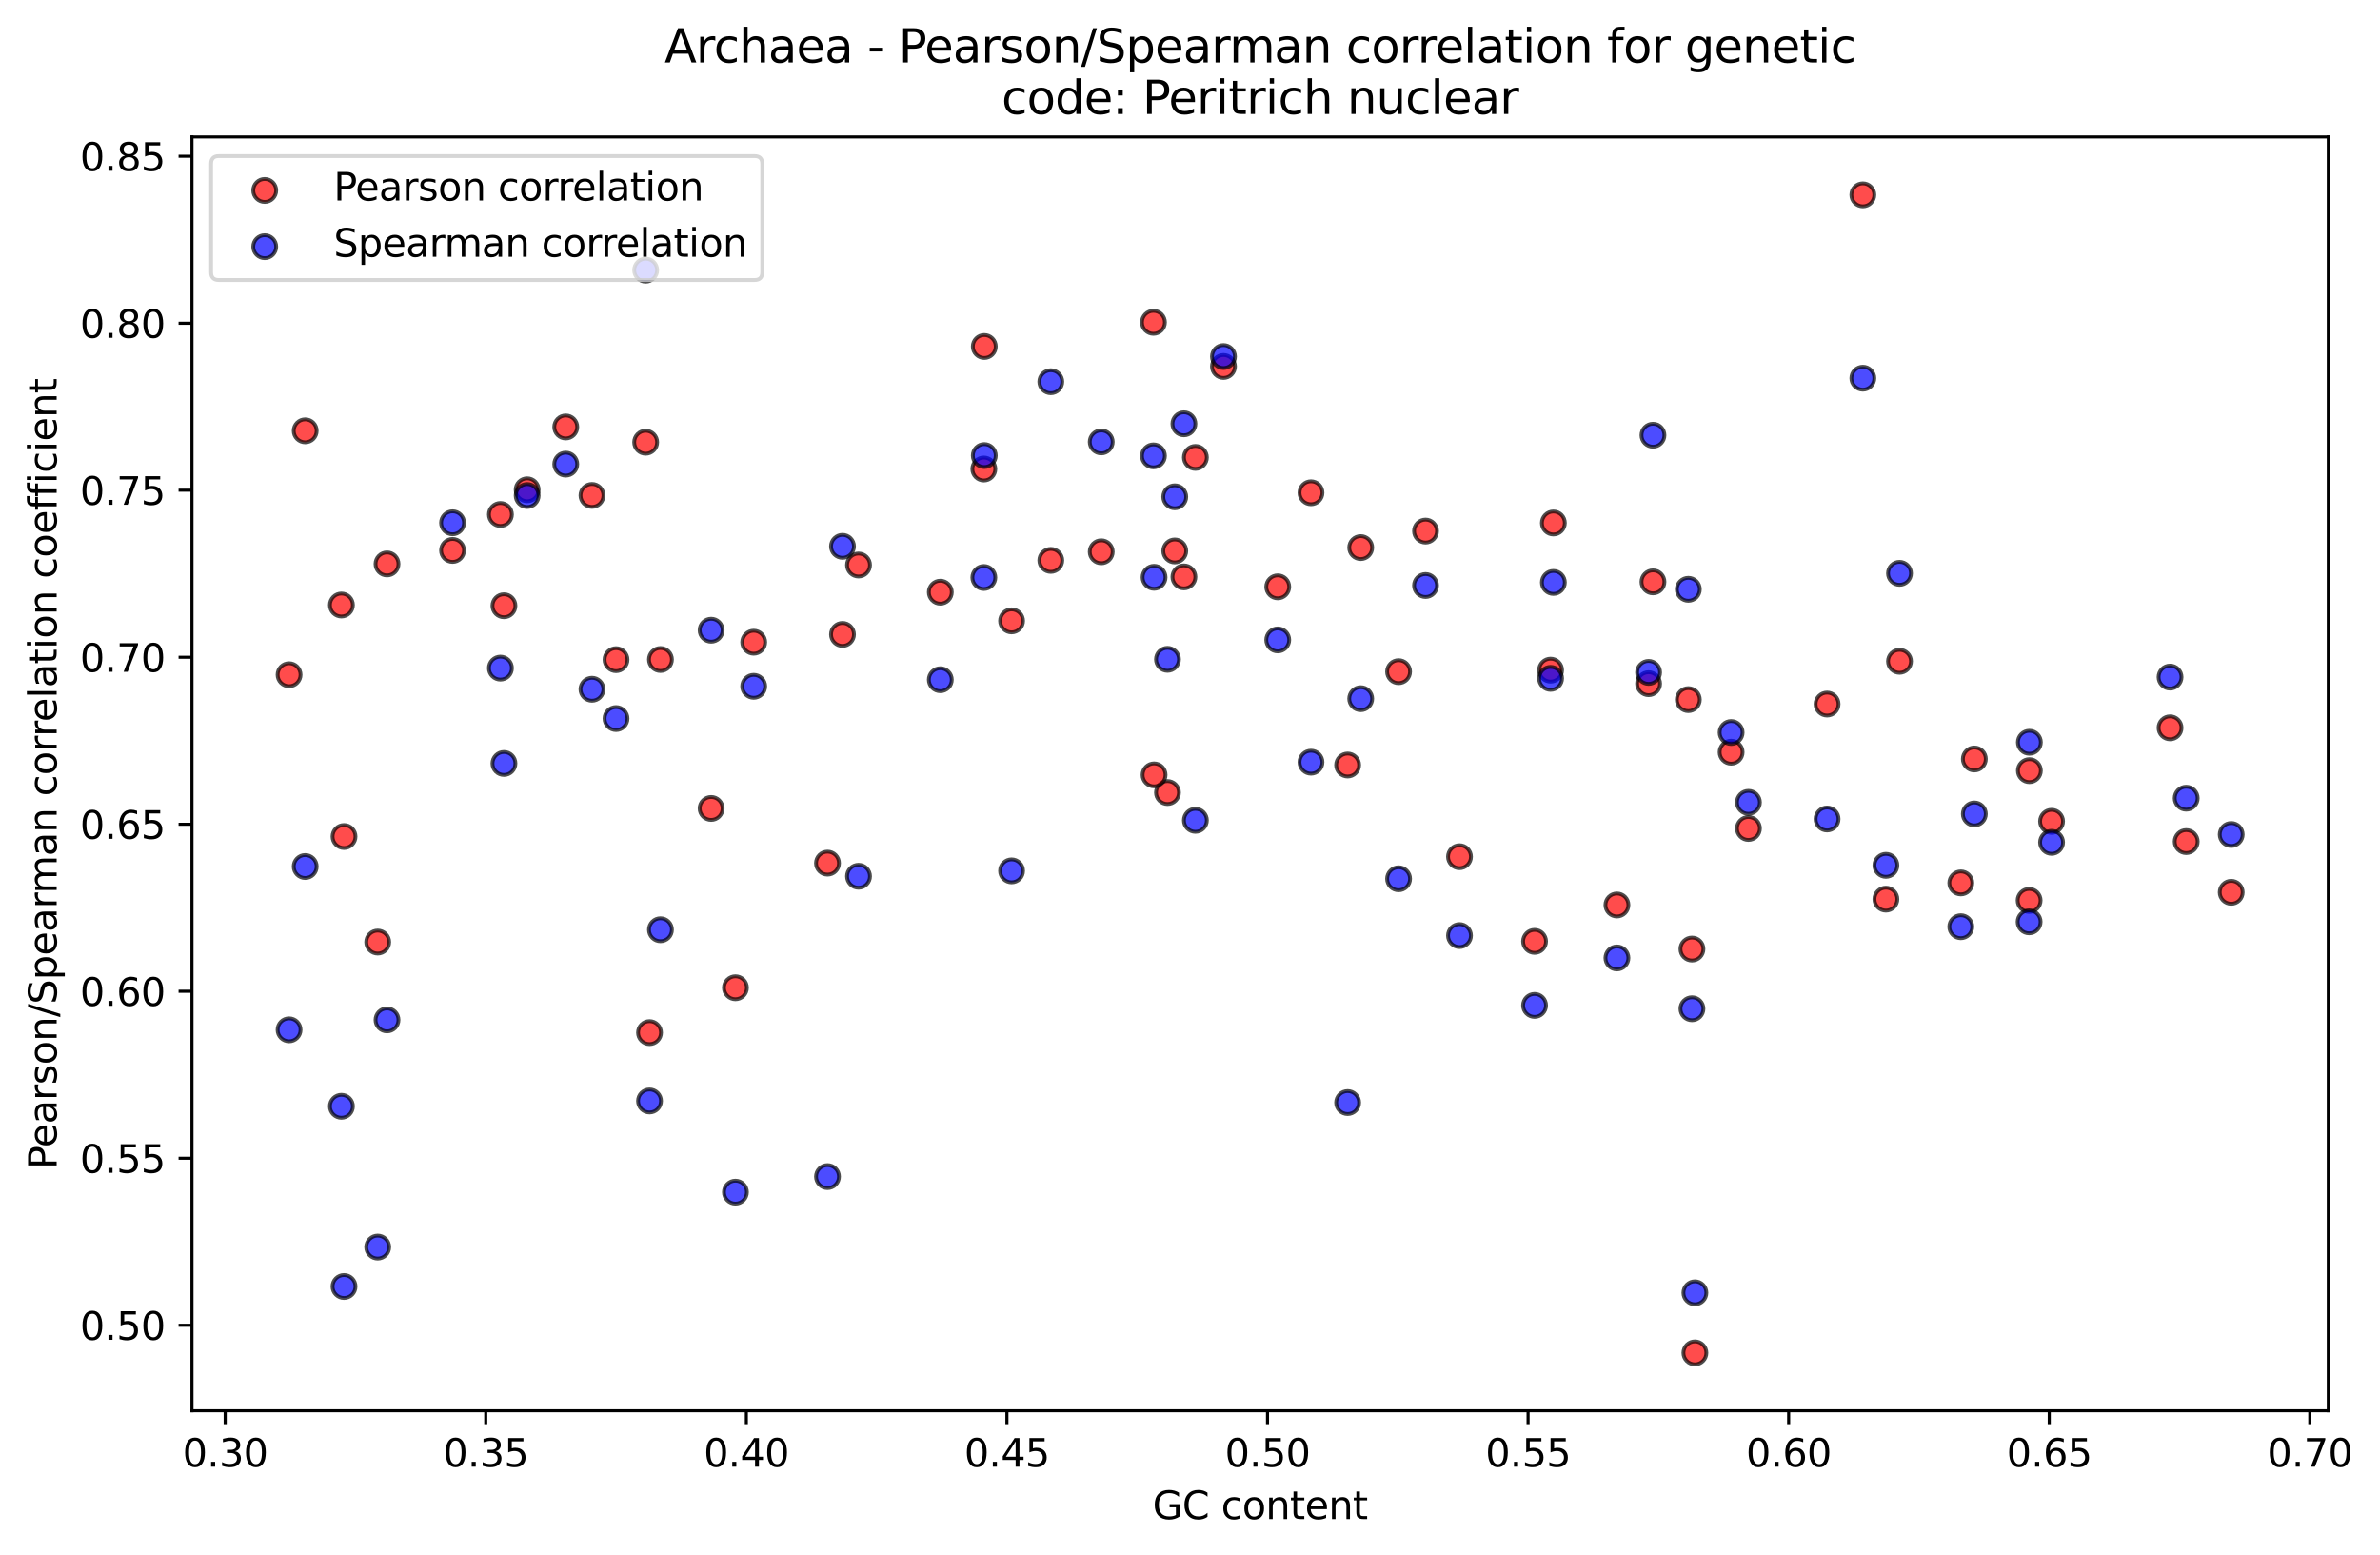 <?xml version="1.0" encoding="utf-8" standalone="no"?>
<!DOCTYPE svg PUBLIC "-//W3C//DTD SVG 1.1//EN"
  "http://www.w3.org/Graphics/SVG/1.1/DTD/svg11.dtd">
<svg xmlns:xlink="http://www.w3.org/1999/xlink" width="621.642pt" height="405.952pt" viewBox="0 0 621.642 405.952" xmlns="http://www.w3.org/2000/svg" version="1.1">
 <defs>
  <style type="text/css">*{stroke-linejoin: round; stroke-linecap: butt}</style>
 </defs>
 <g id="figure_1">
  <g id="patch_1">
   <path d="M 0 405.952 
L 621.642 405.952 
L 621.642 0 
L 0 0 
z
" style="fill: #ffffff"/>
  </g>
  <g id="axes_1">
   <g id="patch_2">
    <path d="M 50.144 368.396 
L 608.144 368.396 
L 608.144 35.755 
L 50.144 35.755 
z
" style="fill: #ffffff"/>
   </g>
   <g id="PathCollection_1">
    <defs>
     <path id="m3a7457c571" d="M 0 3 
C 0.796 3 1.559 2.684 2.121 2.121 
C 2.684 1.559 3 0.796 3 0 
C 3 -0.796 2.684 -1.559 2.121 -2.121 
C 1.559 -2.684 0.796 -3 0 -3 
C -0.796 -3 -1.559 -2.684 -2.121 -2.121 
C -2.684 -1.559 -3 -0.796 -3 0 
C -3 0.796 -2.684 1.559 -2.121 2.121 
C -1.559 2.684 -0.796 3 0 3 
z
" style="stroke: #000000; stroke-opacity: 0.7"/>
    </defs>
    <g clip-path="url(#p541daaf454)">
     <use xlink:href="#m3a7457c571" x="582.78" y="233.006" style="fill: #ff0000; fill-opacity: 0.7; stroke: #000000; stroke-opacity: 0.7"/>
     <use xlink:href="#m3a7457c571" x="571.021" y="219.759" style="fill: #ff0000; fill-opacity: 0.7; stroke: #000000; stroke-opacity: 0.7"/>
     <use xlink:href="#m3a7457c571" x="566.807" y="190.05" style="fill: #ff0000; fill-opacity: 0.7; stroke: #000000; stroke-opacity: 0.7"/>
     <use xlink:href="#m3a7457c571" x="535.858" y="214.47" style="fill: #ff0000; fill-opacity: 0.7; stroke: #000000; stroke-opacity: 0.7"/>
     <use xlink:href="#m3a7457c571" x="530.06" y="201.238" style="fill: #ff0000; fill-opacity: 0.7; stroke: #000000; stroke-opacity: 0.7"/>
     <use xlink:href="#m3a7457c571" x="529.993" y="235.124" style="fill: #ff0000; fill-opacity: 0.7; stroke: #000000; stroke-opacity: 0.7"/>
     <use xlink:href="#m3a7457c571" x="515.688" y="198.185" style="fill: #ff0000; fill-opacity: 0.7; stroke: #000000; stroke-opacity: 0.7"/>
     <use xlink:href="#m3a7457c571" x="512.152" y="230.55" style="fill: #ff0000; fill-opacity: 0.7; stroke: #000000; stroke-opacity: 0.7"/>
     <use xlink:href="#m3a7457c571" x="496.143" y="172.681" style="fill: #ff0000; fill-opacity: 0.7; stroke: #000000; stroke-opacity: 0.7"/>
     <use xlink:href="#m3a7457c571" x="492.586" y="234.792" style="fill: #ff0000; fill-opacity: 0.7; stroke: #000000; stroke-opacity: 0.7"/>
     <use xlink:href="#m3a7457c571" x="486.568" y="50.876" style="fill: #ff0000; fill-opacity: 0.7; stroke: #000000; stroke-opacity: 0.7"/>
     <use xlink:href="#m3a7457c571" x="477.218" y="183.847" style="fill: #ff0000; fill-opacity: 0.7; stroke: #000000; stroke-opacity: 0.7"/>
     <use xlink:href="#m3a7457c571" x="456.678" y="216.331" style="fill: #ff0000; fill-opacity: 0.7; stroke: #000000; stroke-opacity: 0.7"/>
     <use xlink:href="#m3a7457c571" x="452.159" y="196.422" style="fill: #ff0000; fill-opacity: 0.7; stroke: #000000; stroke-opacity: 0.7"/>
     <use xlink:href="#m3a7457c571" x="442.699" y="353.276" style="fill: #ff0000; fill-opacity: 0.7; stroke: #000000; stroke-opacity: 0.7"/>
     <use xlink:href="#m3a7457c571" x="441.925" y="247.821" style="fill: #ff0000; fill-opacity: 0.7; stroke: #000000; stroke-opacity: 0.7"/>
     <use xlink:href="#m3a7457c571" x="440.98" y="182.686" style="fill: #ff0000; fill-opacity: 0.7; stroke: #000000; stroke-opacity: 0.7"/>
     <use xlink:href="#m3a7457c571" x="431.744" y="151.938" style="fill: #ff0000; fill-opacity: 0.7; stroke: #000000; stroke-opacity: 0.7"/>
     <use xlink:href="#m3a7457c571" x="430.605" y="178.522" style="fill: #ff0000; fill-opacity: 0.7; stroke: #000000; stroke-opacity: 0.7"/>
     <use xlink:href="#m3a7457c571" x="422.333" y="236.312" style="fill: #ff0000; fill-opacity: 0.7; stroke: #000000; stroke-opacity: 0.7"/>
     <use xlink:href="#m3a7457c571" x="405.733" y="136.563" style="fill: #ff0000; fill-opacity: 0.7; stroke: #000000; stroke-opacity: 0.7"/>
     <use xlink:href="#m3a7457c571" x="405.004" y="174.993" style="fill: #ff0000; fill-opacity: 0.7; stroke: #000000; stroke-opacity: 0.7"/>
     <use xlink:href="#m3a7457c571" x="400.821" y="245.813" style="fill: #ff0000; fill-opacity: 0.7; stroke: #000000; stroke-opacity: 0.7"/>
     <use xlink:href="#m3a7457c571" x="381.214" y="223.714" style="fill: #ff0000; fill-opacity: 0.7; stroke: #000000; stroke-opacity: 0.7"/>
     <use xlink:href="#m3a7457c571" x="372.344" y="138.679" style="fill: #ff0000; fill-opacity: 0.7; stroke: #000000; stroke-opacity: 0.7"/>
     <use xlink:href="#m3a7457c571" x="365.303" y="175.391" style="fill: #ff0000; fill-opacity: 0.7; stroke: #000000; stroke-opacity: 0.7"/>
     <use xlink:href="#m3a7457c571" x="355.411" y="142.991" style="fill: #ff0000; fill-opacity: 0.7; stroke: #000000; stroke-opacity: 0.7"/>
     <use xlink:href="#m3a7457c571" x="351.996" y="199.76" style="fill: #ff0000; fill-opacity: 0.7; stroke: #000000; stroke-opacity: 0.7"/>
     <use xlink:href="#m3a7457c571" x="342.422" y="128.676" style="fill: #ff0000; fill-opacity: 0.7; stroke: #000000; stroke-opacity: 0.7"/>
     <use xlink:href="#m3a7457c571" x="333.741" y="153.234" style="fill: #ff0000; fill-opacity: 0.7; stroke: #000000; stroke-opacity: 0.7"/>
     <use xlink:href="#m3a7457c571" x="319.568" y="95.685" style="fill: #ff0000; fill-opacity: 0.7; stroke: #000000; stroke-opacity: 0.7"/>
     <use xlink:href="#m3a7457c571" x="312.231" y="119.445" style="fill: #ff0000; fill-opacity: 0.7; stroke: #000000; stroke-opacity: 0.7"/>
     <use xlink:href="#m3a7457c571" x="309.233" y="150.648" style="fill: #ff0000; fill-opacity: 0.7; stroke: #000000; stroke-opacity: 0.7"/>
     <use xlink:href="#m3a7457c571" x="306.841" y="143.87" style="fill: #ff0000; fill-opacity: 0.7; stroke: #000000; stroke-opacity: 0.7"/>
     <use xlink:href="#m3a7457c571" x="304.944" y="206.957" style="fill: #ff0000; fill-opacity: 0.7; stroke: #000000; stroke-opacity: 0.7"/>
     <use xlink:href="#m3a7457c571" x="301.436" y="202.346" style="fill: #ff0000; fill-opacity: 0.7; stroke: #000000; stroke-opacity: 0.7"/>
     <use xlink:href="#m3a7457c571" x="301.273" y="84.155" style="fill: #ff0000; fill-opacity: 0.7; stroke: #000000; stroke-opacity: 0.7"/>
     <use xlink:href="#m3a7457c571" x="287.637" y="144.088" style="fill: #ff0000; fill-opacity: 0.7; stroke: #000000; stroke-opacity: 0.7"/>
     <use xlink:href="#m3a7457c571" x="274.466" y="146.333" style="fill: #ff0000; fill-opacity: 0.7; stroke: #000000; stroke-opacity: 0.7"/>
     <use xlink:href="#m3a7457c571" x="264.221" y="162.124" style="fill: #ff0000; fill-opacity: 0.7; stroke: #000000; stroke-opacity: 0.7"/>
     <use xlink:href="#m3a7457c571" x="257.094" y="90.467" style="fill: #ff0000; fill-opacity: 0.7; stroke: #000000; stroke-opacity: 0.7"/>
     <use xlink:href="#m3a7457c571" x="256.976" y="122.471" style="fill: #ff0000; fill-opacity: 0.7; stroke: #000000; stroke-opacity: 0.7"/>
     <use xlink:href="#m3a7457c571" x="245.604" y="154.641" style="fill: #ff0000; fill-opacity: 0.7; stroke: #000000; stroke-opacity: 0.7"/>
     <use xlink:href="#m3a7457c571" x="224.241" y="147.54" style="fill: #ff0000; fill-opacity: 0.7; stroke: #000000; stroke-opacity: 0.7"/>
     <use xlink:href="#m3a7457c571" x="220.056" y="165.666" style="fill: #ff0000; fill-opacity: 0.7; stroke: #000000; stroke-opacity: 0.7"/>
     <use xlink:href="#m3a7457c571" x="216.141" y="225.385" style="fill: #ff0000; fill-opacity: 0.7; stroke: #000000; stroke-opacity: 0.7"/>
     <use xlink:href="#m3a7457c571" x="196.864" y="167.693" style="fill: #ff0000; fill-opacity: 0.7; stroke: #000000; stroke-opacity: 0.7"/>
     <use xlink:href="#m3a7457c571" x="192.091" y="257.926" style="fill: #ff0000; fill-opacity: 0.7; stroke: #000000; stroke-opacity: 0.7"/>
     <use xlink:href="#m3a7457c571" x="185.748" y="211.105" style="fill: #ff0000; fill-opacity: 0.7; stroke: #000000; stroke-opacity: 0.7"/>
     <use xlink:href="#m3a7457c571" x="172.505" y="172.212" style="fill: #ff0000; fill-opacity: 0.7; stroke: #000000; stroke-opacity: 0.7"/>
     <use xlink:href="#m3a7457c571" x="169.654" y="269.643" style="fill: #ff0000; fill-opacity: 0.7; stroke: #000000; stroke-opacity: 0.7"/>
     <use xlink:href="#m3a7457c571" x="168.645" y="115.473" style="fill: #ff0000; fill-opacity: 0.7; stroke: #000000; stroke-opacity: 0.7"/>
     <use xlink:href="#m3a7457c571" x="160.902" y="172.252" style="fill: #ff0000; fill-opacity: 0.7; stroke: #000000; stroke-opacity: 0.7"/>
     <use xlink:href="#m3a7457c571" x="154.622" y="129.373" style="fill: #ff0000; fill-opacity: 0.7; stroke: #000000; stroke-opacity: 0.7"/>
     <use xlink:href="#m3a7457c571" x="147.773" y="111.484" style="fill: #ff0000; fill-opacity: 0.7; stroke: #000000; stroke-opacity: 0.7"/>
     <use xlink:href="#m3a7457c571" x="137.694" y="127.9" style="fill: #ff0000; fill-opacity: 0.7; stroke: #000000; stroke-opacity: 0.7"/>
     <use xlink:href="#m3a7457c571" x="131.626" y="158.173" style="fill: #ff0000; fill-opacity: 0.7; stroke: #000000; stroke-opacity: 0.7"/>
     <use xlink:href="#m3a7457c571" x="130.706" y="134.347" style="fill: #ff0000; fill-opacity: 0.7; stroke: #000000; stroke-opacity: 0.7"/>
     <use xlink:href="#m3a7457c571" x="118.21" y="143.734" style="fill: #ff0000; fill-opacity: 0.7; stroke: #000000; stroke-opacity: 0.7"/>
     <use xlink:href="#m3a7457c571" x="101.087" y="147.257" style="fill: #ff0000; fill-opacity: 0.7; stroke: #000000; stroke-opacity: 0.7"/>
     <use xlink:href="#m3a7457c571" x="98.656" y="245.997" style="fill: #ff0000; fill-opacity: 0.7; stroke: #000000; stroke-opacity: 0.7"/>
     <use xlink:href="#m3a7457c571" x="89.857" y="218.444" style="fill: #ff0000; fill-opacity: 0.7; stroke: #000000; stroke-opacity: 0.7"/>
     <use xlink:href="#m3a7457c571" x="89.176" y="157.984" style="fill: #ff0000; fill-opacity: 0.7; stroke: #000000; stroke-opacity: 0.7"/>
     <use xlink:href="#m3a7457c571" x="79.717" y="112.495" style="fill: #ff0000; fill-opacity: 0.7; stroke: #000000; stroke-opacity: 0.7"/>
     <use xlink:href="#m3a7457c571" x="75.507" y="176.191" style="fill: #ff0000; fill-opacity: 0.7; stroke: #000000; stroke-opacity: 0.7"/>
    </g>
   </g>
   <g id="PathCollection_2">
    <defs>
     <path id="m1a47f7c267" d="M 0 3 
C 0.796 3 1.559 2.684 2.121 2.121 
C 2.684 1.559 3 0.796 3 0 
C 3 -0.796 2.684 -1.559 2.121 -2.121 
C 1.559 -2.684 0.796 -3 0 -3 
C -0.796 -3 -1.559 -2.684 -2.121 -2.121 
C -2.684 -1.559 -3 -0.796 -3 0 
C -3 0.796 -2.684 1.559 -2.121 2.121 
C -1.559 2.684 -0.796 3 0 3 
z
" style="stroke: #000000; stroke-opacity: 0.7"/>
    </defs>
    <g clip-path="url(#p541daaf454)">
     <use xlink:href="#m1a47f7c267" x="582.78" y="217.915" style="fill: #0000ff; fill-opacity: 0.7; stroke: #000000; stroke-opacity: 0.7"/>
     <use xlink:href="#m1a47f7c267" x="571.021" y="208.43" style="fill: #0000ff; fill-opacity: 0.7; stroke: #000000; stroke-opacity: 0.7"/>
     <use xlink:href="#m1a47f7c267" x="566.807" y="176.807" style="fill: #0000ff; fill-opacity: 0.7; stroke: #000000; stroke-opacity: 0.7"/>
     <use xlink:href="#m1a47f7c267" x="535.858" y="219.957" style="fill: #0000ff; fill-opacity: 0.7; stroke: #000000; stroke-opacity: 0.7"/>
     <use xlink:href="#m1a47f7c267" x="530.06" y="193.821" style="fill: #0000ff; fill-opacity: 0.7; stroke: #000000; stroke-opacity: 0.7"/>
     <use xlink:href="#m1a47f7c267" x="529.993" y="240.713" style="fill: #0000ff; fill-opacity: 0.7; stroke: #000000; stroke-opacity: 0.7"/>
     <use xlink:href="#m1a47f7c267" x="515.688" y="212.548" style="fill: #0000ff; fill-opacity: 0.7; stroke: #000000; stroke-opacity: 0.7"/>
     <use xlink:href="#m1a47f7c267" x="512.152" y="241.989" style="fill: #0000ff; fill-opacity: 0.7; stroke: #000000; stroke-opacity: 0.7"/>
     <use xlink:href="#m1a47f7c267" x="496.143" y="149.715" style="fill: #0000ff; fill-opacity: 0.7; stroke: #000000; stroke-opacity: 0.7"/>
     <use xlink:href="#m1a47f7c267" x="492.586" y="225.96" style="fill: #0000ff; fill-opacity: 0.7; stroke: #000000; stroke-opacity: 0.7"/>
     <use xlink:href="#m1a47f7c267" x="486.568" y="98.751" style="fill: #0000ff; fill-opacity: 0.7; stroke: #000000; stroke-opacity: 0.7"/>
     <use xlink:href="#m1a47f7c267" x="477.218" y="213.859" style="fill: #0000ff; fill-opacity: 0.7; stroke: #000000; stroke-opacity: 0.7"/>
     <use xlink:href="#m1a47f7c267" x="456.678" y="209.512" style="fill: #0000ff; fill-opacity: 0.7; stroke: #000000; stroke-opacity: 0.7"/>
     <use xlink:href="#m1a47f7c267" x="452.159" y="191.279" style="fill: #0000ff; fill-opacity: 0.7; stroke: #000000; stroke-opacity: 0.7"/>
     <use xlink:href="#m1a47f7c267" x="442.699" y="337.591" style="fill: #0000ff; fill-opacity: 0.7; stroke: #000000; stroke-opacity: 0.7"/>
     <use xlink:href="#m1a47f7c267" x="441.925" y="263.41" style="fill: #0000ff; fill-opacity: 0.7; stroke: #000000; stroke-opacity: 0.7"/>
     <use xlink:href="#m1a47f7c267" x="440.98" y="153.884" style="fill: #0000ff; fill-opacity: 0.7; stroke: #000000; stroke-opacity: 0.7"/>
     <use xlink:href="#m1a47f7c267" x="431.744" y="113.645" style="fill: #0000ff; fill-opacity: 0.7; stroke: #000000; stroke-opacity: 0.7"/>
     <use xlink:href="#m1a47f7c267" x="430.605" y="175.583" style="fill: #0000ff; fill-opacity: 0.7; stroke: #000000; stroke-opacity: 0.7"/>
     <use xlink:href="#m1a47f7c267" x="422.333" y="250.143" style="fill: #0000ff; fill-opacity: 0.7; stroke: #000000; stroke-opacity: 0.7"/>
     <use xlink:href="#m1a47f7c267" x="405.733" y="152.086" style="fill: #0000ff; fill-opacity: 0.7; stroke: #000000; stroke-opacity: 0.7"/>
     <use xlink:href="#m1a47f7c267" x="405.004" y="177.138" style="fill: #0000ff; fill-opacity: 0.7; stroke: #000000; stroke-opacity: 0.7"/>
     <use xlink:href="#m1a47f7c267" x="400.821" y="262.535" style="fill: #0000ff; fill-opacity: 0.7; stroke: #000000; stroke-opacity: 0.7"/>
     <use xlink:href="#m1a47f7c267" x="381.214" y="244.308" style="fill: #0000ff; fill-opacity: 0.7; stroke: #000000; stroke-opacity: 0.7"/>
     <use xlink:href="#m1a47f7c267" x="372.344" y="152.888" style="fill: #0000ff; fill-opacity: 0.7; stroke: #000000; stroke-opacity: 0.7"/>
     <use xlink:href="#m1a47f7c267" x="365.303" y="229.47" style="fill: #0000ff; fill-opacity: 0.7; stroke: #000000; stroke-opacity: 0.7"/>
     <use xlink:href="#m1a47f7c267" x="355.411" y="182.443" style="fill: #0000ff; fill-opacity: 0.7; stroke: #000000; stroke-opacity: 0.7"/>
     <use xlink:href="#m1a47f7c267" x="351.996" y="287.908" style="fill: #0000ff; fill-opacity: 0.7; stroke: #000000; stroke-opacity: 0.7"/>
     <use xlink:href="#m1a47f7c267" x="342.422" y="199.022" style="fill: #0000ff; fill-opacity: 0.7; stroke: #000000; stroke-opacity: 0.7"/>
     <use xlink:href="#m1a47f7c267" x="333.741" y="167.093" style="fill: #0000ff; fill-opacity: 0.7; stroke: #000000; stroke-opacity: 0.7"/>
     <use xlink:href="#m1a47f7c267" x="319.568" y="93.1" style="fill: #0000ff; fill-opacity: 0.7; stroke: #000000; stroke-opacity: 0.7"/>
     <use xlink:href="#m1a47f7c267" x="312.231" y="214.21" style="fill: #0000ff; fill-opacity: 0.7; stroke: #000000; stroke-opacity: 0.7"/>
     <use xlink:href="#m1a47f7c267" x="309.233" y="110.659" style="fill: #0000ff; fill-opacity: 0.7; stroke: #000000; stroke-opacity: 0.7"/>
     <use xlink:href="#m1a47f7c267" x="306.841" y="129.731" style="fill: #0000ff; fill-opacity: 0.7; stroke: #000000; stroke-opacity: 0.7"/>
     <use xlink:href="#m1a47f7c267" x="304.944" y="172.165" style="fill: #0000ff; fill-opacity: 0.7; stroke: #000000; stroke-opacity: 0.7"/>
     <use xlink:href="#m1a47f7c267" x="301.436" y="150.752" style="fill: #0000ff; fill-opacity: 0.7; stroke: #000000; stroke-opacity: 0.7"/>
     <use xlink:href="#m1a47f7c267" x="301.273" y="119.04" style="fill: #0000ff; fill-opacity: 0.7; stroke: #000000; stroke-opacity: 0.7"/>
     <use xlink:href="#m1a47f7c267" x="287.637" y="115.384" style="fill: #0000ff; fill-opacity: 0.7; stroke: #000000; stroke-opacity: 0.7"/>
     <use xlink:href="#m1a47f7c267" x="274.466" y="99.671" style="fill: #0000ff; fill-opacity: 0.7; stroke: #000000; stroke-opacity: 0.7"/>
     <use xlink:href="#m1a47f7c267" x="264.221" y="227.407" style="fill: #0000ff; fill-opacity: 0.7; stroke: #000000; stroke-opacity: 0.7"/>
     <use xlink:href="#m1a47f7c267" x="257.094" y="118.959" style="fill: #0000ff; fill-opacity: 0.7; stroke: #000000; stroke-opacity: 0.7"/>
     <use xlink:href="#m1a47f7c267" x="256.976" y="150.803" style="fill: #0000ff; fill-opacity: 0.7; stroke: #000000; stroke-opacity: 0.7"/>
     <use xlink:href="#m1a47f7c267" x="245.604" y="177.49" style="fill: #0000ff; fill-opacity: 0.7; stroke: #000000; stroke-opacity: 0.7"/>
     <use xlink:href="#m1a47f7c267" x="224.241" y="228.818" style="fill: #0000ff; fill-opacity: 0.7; stroke: #000000; stroke-opacity: 0.7"/>
     <use xlink:href="#m1a47f7c267" x="220.056" y="142.66" style="fill: #0000ff; fill-opacity: 0.7; stroke: #000000; stroke-opacity: 0.7"/>
     <use xlink:href="#m1a47f7c267" x="216.141" y="307.247" style="fill: #0000ff; fill-opacity: 0.7; stroke: #000000; stroke-opacity: 0.7"/>
     <use xlink:href="#m1a47f7c267" x="196.864" y="179.212" style="fill: #0000ff; fill-opacity: 0.7; stroke: #000000; stroke-opacity: 0.7"/>
     <use xlink:href="#m1a47f7c267" x="192.091" y="311.308" style="fill: #0000ff; fill-opacity: 0.7; stroke: #000000; stroke-opacity: 0.7"/>
     <use xlink:href="#m1a47f7c267" x="185.748" y="164.566" style="fill: #0000ff; fill-opacity: 0.7; stroke: #000000; stroke-opacity: 0.7"/>
     <use xlink:href="#m1a47f7c267" x="172.505" y="242.779" style="fill: #0000ff; fill-opacity: 0.7; stroke: #000000; stroke-opacity: 0.7"/>
     <use xlink:href="#m1a47f7c267" x="169.654" y="287.493" style="fill: #0000ff; fill-opacity: 0.7; stroke: #000000; stroke-opacity: 0.7"/>
     <use xlink:href="#m1a47f7c267" x="168.645" y="70.538" style="fill: #0000ff; fill-opacity: 0.7; stroke: #000000; stroke-opacity: 0.7"/>
     <use xlink:href="#m1a47f7c267" x="160.902" y="187.63" style="fill: #0000ff; fill-opacity: 0.7; stroke: #000000; stroke-opacity: 0.7"/>
     <use xlink:href="#m1a47f7c267" x="154.622" y="179.98" style="fill: #0000ff; fill-opacity: 0.7; stroke: #000000; stroke-opacity: 0.7"/>
     <use xlink:href="#m1a47f7c267" x="147.773" y="121.193" style="fill: #0000ff; fill-opacity: 0.7; stroke: #000000; stroke-opacity: 0.7"/>
     <use xlink:href="#m1a47f7c267" x="137.694" y="129.399" style="fill: #0000ff; fill-opacity: 0.7; stroke: #000000; stroke-opacity: 0.7"/>
     <use xlink:href="#m1a47f7c267" x="131.626" y="199.354" style="fill: #0000ff; fill-opacity: 0.7; stroke: #000000; stroke-opacity: 0.7"/>
     <use xlink:href="#m1a47f7c267" x="130.706" y="174.461" style="fill: #0000ff; fill-opacity: 0.7; stroke: #000000; stroke-opacity: 0.7"/>
     <use xlink:href="#m1a47f7c267" x="118.21" y="136.516" style="fill: #0000ff; fill-opacity: 0.7; stroke: #000000; stroke-opacity: 0.7"/>
     <use xlink:href="#m1a47f7c267" x="101.087" y="266.318" style="fill: #0000ff; fill-opacity: 0.7; stroke: #000000; stroke-opacity: 0.7"/>
     <use xlink:href="#m1a47f7c267" x="98.656" y="325.647" style="fill: #0000ff; fill-opacity: 0.7; stroke: #000000; stroke-opacity: 0.7"/>
     <use xlink:href="#m1a47f7c267" x="89.857" y="335.942" style="fill: #0000ff; fill-opacity: 0.7; stroke: #000000; stroke-opacity: 0.7"/>
     <use xlink:href="#m1a47f7c267" x="89.176" y="288.883" style="fill: #0000ff; fill-opacity: 0.7; stroke: #000000; stroke-opacity: 0.7"/>
     <use xlink:href="#m1a47f7c267" x="79.717" y="226.27" style="fill: #0000ff; fill-opacity: 0.7; stroke: #000000; stroke-opacity: 0.7"/>
     <use xlink:href="#m1a47f7c267" x="75.507" y="268.914" style="fill: #0000ff; fill-opacity: 0.7; stroke: #000000; stroke-opacity: 0.7"/>
    </g>
   </g>
   <g id="matplotlib.axis_1">
    <g id="xtick_1">
     <g id="line2d_1">
      <defs>
       <path id="m6d8989b51d" d="M 0 0 
L 0 3.5 
" style="stroke: #000000; stroke-width: 0.8"/>
      </defs>
      <g>
       <use xlink:href="#m6d8989b51d" x="58.819" y="368.396" style="stroke: #000000; stroke-width: 0.8"/>
      </g>
     </g>
     <g id="text_1">
      <!-- 0.30 -->
      <g transform="translate(47.686 382.994) scale(0.1 -0.1)">
       <defs>
        <path id="DejaVuSans-30" d="M 2034 4250 
Q 1547 4250 1301 3770 
Q 1056 3291 1056 2328 
Q 1056 1369 1301 889 
Q 1547 409 2034 409 
Q 2525 409 2770 889 
Q 3016 1369 3016 2328 
Q 3016 3291 2770 3770 
Q 2525 4250 2034 4250 
z
M 2034 4750 
Q 2819 4750 3233 4129 
Q 3647 3509 3647 2328 
Q 3647 1150 3233 529 
Q 2819 -91 2034 -91 
Q 1250 -91 836 529 
Q 422 1150 422 2328 
Q 422 3509 836 4129 
Q 1250 4750 2034 4750 
z
" transform="scale(0.016)"/>
        <path id="DejaVuSans-2e" d="M 684 794 
L 1344 794 
L 1344 0 
L 684 0 
L 684 794 
z
" transform="scale(0.016)"/>
        <path id="DejaVuSans-33" d="M 2597 2516 
Q 3050 2419 3304 2112 
Q 3559 1806 3559 1356 
Q 3559 666 3084 287 
Q 2609 -91 1734 -91 
Q 1441 -91 1130 -33 
Q 819 25 488 141 
L 488 750 
Q 750 597 1062 519 
Q 1375 441 1716 441 
Q 2309 441 2620 675 
Q 2931 909 2931 1356 
Q 2931 1769 2642 2001 
Q 2353 2234 1838 2234 
L 1294 2234 
L 1294 2753 
L 1863 2753 
Q 2328 2753 2575 2939 
Q 2822 3125 2822 3475 
Q 2822 3834 2567 4026 
Q 2313 4219 1838 4219 
Q 1578 4219 1281 4162 
Q 984 4106 628 3988 
L 628 4550 
Q 988 4650 1302 4700 
Q 1616 4750 1894 4750 
Q 2613 4750 3031 4423 
Q 3450 4097 3450 3541 
Q 3450 3153 3228 2886 
Q 3006 2619 2597 2516 
z
" transform="scale(0.016)"/>
       </defs>
       <use xlink:href="#DejaVuSans-30"/>
       <use xlink:href="#DejaVuSans-2e" x="63.623"/>
       <use xlink:href="#DejaVuSans-33" x="95.41"/>
       <use xlink:href="#DejaVuSans-30" x="159.033"/>
      </g>
     </g>
    </g>
    <g id="xtick_2">
     <g id="line2d_2">
      <g>
       <use xlink:href="#m6d8989b51d" x="126.88" y="368.396" style="stroke: #000000; stroke-width: 0.8"/>
      </g>
     </g>
     <g id="text_2">
      <!-- 0.35 -->
      <g transform="translate(115.747 382.994) scale(0.1 -0.1)">
       <defs>
        <path id="DejaVuSans-35" d="M 691 4666 
L 3169 4666 
L 3169 4134 
L 1269 4134 
L 1269 2991 
Q 1406 3038 1543 3061 
Q 1681 3084 1819 3084 
Q 2600 3084 3056 2656 
Q 3513 2228 3513 1497 
Q 3513 744 3044 326 
Q 2575 -91 1722 -91 
Q 1428 -91 1123 -41 
Q 819 9 494 109 
L 494 744 
Q 775 591 1075 516 
Q 1375 441 1709 441 
Q 2250 441 2565 725 
Q 2881 1009 2881 1497 
Q 2881 1984 2565 2268 
Q 2250 2553 1709 2553 
Q 1456 2553 1204 2497 
Q 953 2441 691 2322 
L 691 4666 
z
" transform="scale(0.016)"/>
       </defs>
       <use xlink:href="#DejaVuSans-30"/>
       <use xlink:href="#DejaVuSans-2e" x="63.623"/>
       <use xlink:href="#DejaVuSans-33" x="95.41"/>
       <use xlink:href="#DejaVuSans-35" x="159.033"/>
      </g>
     </g>
    </g>
    <g id="xtick_3">
     <g id="line2d_3">
      <g>
       <use xlink:href="#m6d8989b51d" x="194.941" y="368.396" style="stroke: #000000; stroke-width: 0.8"/>
      </g>
     </g>
     <g id="text_3">
      <!-- 0.40 -->
      <g transform="translate(183.809 382.994) scale(0.1 -0.1)">
       <defs>
        <path id="DejaVuSans-34" d="M 2419 4116 
L 825 1625 
L 2419 1625 
L 2419 4116 
z
M 2253 4666 
L 3047 4666 
L 3047 1625 
L 3713 1625 
L 3713 1100 
L 3047 1100 
L 3047 0 
L 2419 0 
L 2419 1100 
L 313 1100 
L 313 1709 
L 2253 4666 
z
" transform="scale(0.016)"/>
       </defs>
       <use xlink:href="#DejaVuSans-30"/>
       <use xlink:href="#DejaVuSans-2e" x="63.623"/>
       <use xlink:href="#DejaVuSans-34" x="95.41"/>
       <use xlink:href="#DejaVuSans-30" x="159.033"/>
      </g>
     </g>
    </g>
    <g id="xtick_4">
     <g id="line2d_4">
      <g>
       <use xlink:href="#m6d8989b51d" x="263.003" y="368.396" style="stroke: #000000; stroke-width: 0.8"/>
      </g>
     </g>
     <g id="text_4">
      <!-- 0.45 -->
      <g transform="translate(251.87 382.994) scale(0.1 -0.1)">
       <use xlink:href="#DejaVuSans-30"/>
       <use xlink:href="#DejaVuSans-2e" x="63.623"/>
       <use xlink:href="#DejaVuSans-34" x="95.41"/>
       <use xlink:href="#DejaVuSans-35" x="159.033"/>
      </g>
     </g>
    </g>
    <g id="xtick_5">
     <g id="line2d_5">
      <g>
       <use xlink:href="#m6d8989b51d" x="331.064" y="368.396" style="stroke: #000000; stroke-width: 0.8"/>
      </g>
     </g>
     <g id="text_5">
      <!-- 0.50 -->
      <g transform="translate(319.931 382.994) scale(0.1 -0.1)">
       <use xlink:href="#DejaVuSans-30"/>
       <use xlink:href="#DejaVuSans-2e" x="63.623"/>
       <use xlink:href="#DejaVuSans-35" x="95.41"/>
       <use xlink:href="#DejaVuSans-30" x="159.033"/>
      </g>
     </g>
    </g>
    <g id="xtick_6">
     <g id="line2d_6">
      <g>
       <use xlink:href="#m6d8989b51d" x="399.125" y="368.396" style="stroke: #000000; stroke-width: 0.8"/>
      </g>
     </g>
     <g id="text_6">
      <!-- 0.55 -->
      <g transform="translate(387.993 382.994) scale(0.1 -0.1)">
       <use xlink:href="#DejaVuSans-30"/>
       <use xlink:href="#DejaVuSans-2e" x="63.623"/>
       <use xlink:href="#DejaVuSans-35" x="95.41"/>
       <use xlink:href="#DejaVuSans-35" x="159.033"/>
      </g>
     </g>
    </g>
    <g id="xtick_7">
     <g id="line2d_7">
      <g>
       <use xlink:href="#m6d8989b51d" x="467.187" y="368.396" style="stroke: #000000; stroke-width: 0.8"/>
      </g>
     </g>
     <g id="text_7">
      <!-- 0.60 -->
      <g transform="translate(456.054 382.994) scale(0.1 -0.1)">
       <defs>
        <path id="DejaVuSans-36" d="M 2113 2584 
Q 1688 2584 1439 2293 
Q 1191 2003 1191 1497 
Q 1191 994 1439 701 
Q 1688 409 2113 409 
Q 2538 409 2786 701 
Q 3034 994 3034 1497 
Q 3034 2003 2786 2293 
Q 2538 2584 2113 2584 
z
M 3366 4563 
L 3366 3988 
Q 3128 4100 2886 4159 
Q 2644 4219 2406 4219 
Q 1781 4219 1451 3797 
Q 1122 3375 1075 2522 
Q 1259 2794 1537 2939 
Q 1816 3084 2150 3084 
Q 2853 3084 3261 2657 
Q 3669 2231 3669 1497 
Q 3669 778 3244 343 
Q 2819 -91 2113 -91 
Q 1303 -91 875 529 
Q 447 1150 447 2328 
Q 447 3434 972 4092 
Q 1497 4750 2381 4750 
Q 2619 4750 2861 4703 
Q 3103 4656 3366 4563 
z
" transform="scale(0.016)"/>
       </defs>
       <use xlink:href="#DejaVuSans-30"/>
       <use xlink:href="#DejaVuSans-2e" x="63.623"/>
       <use xlink:href="#DejaVuSans-36" x="95.41"/>
       <use xlink:href="#DejaVuSans-30" x="159.033"/>
      </g>
     </g>
    </g>
    <g id="xtick_8">
     <g id="line2d_8">
      <g>
       <use xlink:href="#m6d8989b51d" x="535.248" y="368.396" style="stroke: #000000; stroke-width: 0.8"/>
      </g>
     </g>
     <g id="text_8">
      <!-- 0.65 -->
      <g transform="translate(524.115 382.994) scale(0.1 -0.1)">
       <use xlink:href="#DejaVuSans-30"/>
       <use xlink:href="#DejaVuSans-2e" x="63.623"/>
       <use xlink:href="#DejaVuSans-36" x="95.41"/>
       <use xlink:href="#DejaVuSans-35" x="159.033"/>
      </g>
     </g>
    </g>
    <g id="xtick_9">
     <g id="line2d_9">
      <g>
       <use xlink:href="#m6d8989b51d" x="603.309" y="368.396" style="stroke: #000000; stroke-width: 0.8"/>
      </g>
     </g>
     <g id="text_9">
      <!-- 0.70 -->
      <g transform="translate(592.176 382.994) scale(0.1 -0.1)">
       <defs>
        <path id="DejaVuSans-37" d="M 525 4666 
L 3525 4666 
L 3525 4397 
L 1831 0 
L 1172 0 
L 2766 4134 
L 525 4134 
L 525 4666 
z
" transform="scale(0.016)"/>
       </defs>
       <use xlink:href="#DejaVuSans-30"/>
       <use xlink:href="#DejaVuSans-2e" x="63.623"/>
       <use xlink:href="#DejaVuSans-37" x="95.41"/>
       <use xlink:href="#DejaVuSans-30" x="159.033"/>
      </g>
     </g>
    </g>
    <g id="text_10">
     <!-- GC content -->
     <g transform="translate(301.046 396.672) scale(0.1 -0.1)">
      <defs>
       <path id="DejaVuSans-47" d="M 3809 666 
L 3809 1919 
L 2778 1919 
L 2778 2438 
L 4434 2438 
L 4434 434 
Q 4069 175 3628 42 
Q 3188 -91 2688 -91 
Q 1594 -91 976 548 
Q 359 1188 359 2328 
Q 359 3472 976 4111 
Q 1594 4750 2688 4750 
Q 3144 4750 3555 4637 
Q 3966 4525 4313 4306 
L 4313 3634 
Q 3963 3931 3569 4081 
Q 3175 4231 2741 4231 
Q 1884 4231 1454 3753 
Q 1025 3275 1025 2328 
Q 1025 1384 1454 906 
Q 1884 428 2741 428 
Q 3075 428 3337 486 
Q 3600 544 3809 666 
z
" transform="scale(0.016)"/>
       <path id="DejaVuSans-43" d="M 4122 4306 
L 4122 3641 
Q 3803 3938 3442 4084 
Q 3081 4231 2675 4231 
Q 1875 4231 1450 3742 
Q 1025 3253 1025 2328 
Q 1025 1406 1450 917 
Q 1875 428 2675 428 
Q 3081 428 3442 575 
Q 3803 722 4122 1019 
L 4122 359 
Q 3791 134 3420 21 
Q 3050 -91 2638 -91 
Q 1578 -91 968 557 
Q 359 1206 359 2328 
Q 359 3453 968 4101 
Q 1578 4750 2638 4750 
Q 3056 4750 3426 4639 
Q 3797 4528 4122 4306 
z
" transform="scale(0.016)"/>
       <path id="DejaVuSans-20" transform="scale(0.016)"/>
       <path id="DejaVuSans-63" d="M 3122 3366 
L 3122 2828 
Q 2878 2963 2633 3030 
Q 2388 3097 2138 3097 
Q 1578 3097 1268 2742 
Q 959 2388 959 1747 
Q 959 1106 1268 751 
Q 1578 397 2138 397 
Q 2388 397 2633 464 
Q 2878 531 3122 666 
L 3122 134 
Q 2881 22 2623 -34 
Q 2366 -91 2075 -91 
Q 1284 -91 818 406 
Q 353 903 353 1747 
Q 353 2603 823 3093 
Q 1294 3584 2113 3584 
Q 2378 3584 2631 3529 
Q 2884 3475 3122 3366 
z
" transform="scale(0.016)"/>
       <path id="DejaVuSans-6f" d="M 1959 3097 
Q 1497 3097 1228 2736 
Q 959 2375 959 1747 
Q 959 1119 1226 758 
Q 1494 397 1959 397 
Q 2419 397 2687 759 
Q 2956 1122 2956 1747 
Q 2956 2369 2687 2733 
Q 2419 3097 1959 3097 
z
M 1959 3584 
Q 2709 3584 3137 3096 
Q 3566 2609 3566 1747 
Q 3566 888 3137 398 
Q 2709 -91 1959 -91 
Q 1206 -91 779 398 
Q 353 888 353 1747 
Q 353 2609 779 3096 
Q 1206 3584 1959 3584 
z
" transform="scale(0.016)"/>
       <path id="DejaVuSans-6e" d="M 3513 2113 
L 3513 0 
L 2938 0 
L 2938 2094 
Q 2938 2591 2744 2837 
Q 2550 3084 2163 3084 
Q 1697 3084 1428 2787 
Q 1159 2491 1159 1978 
L 1159 0 
L 581 0 
L 581 3500 
L 1159 3500 
L 1159 2956 
Q 1366 3272 1645 3428 
Q 1925 3584 2291 3584 
Q 2894 3584 3203 3211 
Q 3513 2838 3513 2113 
z
" transform="scale(0.016)"/>
       <path id="DejaVuSans-74" d="M 1172 4494 
L 1172 3500 
L 2356 3500 
L 2356 3053 
L 1172 3053 
L 1172 1153 
Q 1172 725 1289 603 
Q 1406 481 1766 481 
L 2356 481 
L 2356 0 
L 1766 0 
Q 1100 0 847 248 
Q 594 497 594 1153 
L 594 3053 
L 172 3053 
L 172 3500 
L 594 3500 
L 594 4494 
L 1172 4494 
z
" transform="scale(0.016)"/>
       <path id="DejaVuSans-65" d="M 3597 1894 
L 3597 1613 
L 953 1613 
Q 991 1019 1311 708 
Q 1631 397 2203 397 
Q 2534 397 2845 478 
Q 3156 559 3463 722 
L 3463 178 
Q 3153 47 2828 -22 
Q 2503 -91 2169 -91 
Q 1331 -91 842 396 
Q 353 884 353 1716 
Q 353 2575 817 3079 
Q 1281 3584 2069 3584 
Q 2775 3584 3186 3129 
Q 3597 2675 3597 1894 
z
M 3022 2063 
Q 3016 2534 2758 2815 
Q 2500 3097 2075 3097 
Q 1594 3097 1305 2825 
Q 1016 2553 972 2059 
L 3022 2063 
z
" transform="scale(0.016)"/>
      </defs>
      <use xlink:href="#DejaVuSans-47"/>
      <use xlink:href="#DejaVuSans-43" x="77.49"/>
      <use xlink:href="#DejaVuSans-20" x="147.314"/>
      <use xlink:href="#DejaVuSans-63" x="179.102"/>
      <use xlink:href="#DejaVuSans-6f" x="234.082"/>
      <use xlink:href="#DejaVuSans-6e" x="295.264"/>
      <use xlink:href="#DejaVuSans-74" x="358.643"/>
      <use xlink:href="#DejaVuSans-65" x="397.852"/>
      <use xlink:href="#DejaVuSans-6e" x="459.375"/>
      <use xlink:href="#DejaVuSans-74" x="522.754"/>
     </g>
    </g>
   </g>
   <g id="matplotlib.axis_2">
    <g id="ytick_1">
     <g id="line2d_10">
      <defs>
       <path id="m5eb6de1551" d="M 0 0 
L -3.5 0 
" style="stroke: #000000; stroke-width: 0.8"/>
      </defs>
      <g>
       <use xlink:href="#m5eb6de1551" x="50.144" y="346.062" style="stroke: #000000; stroke-width: 0.8"/>
      </g>
     </g>
     <g id="text_11">
      <!-- 0.50 -->
      <g transform="translate(20.878 349.862) scale(0.1 -0.1)">
       <use xlink:href="#DejaVuSans-30"/>
       <use xlink:href="#DejaVuSans-2e" x="63.623"/>
       <use xlink:href="#DejaVuSans-35" x="95.41"/>
       <use xlink:href="#DejaVuSans-30" x="159.033"/>
      </g>
     </g>
    </g>
    <g id="ytick_2">
     <g id="line2d_11">
      <g>
       <use xlink:href="#m5eb6de1551" x="50.144" y="302.452" style="stroke: #000000; stroke-width: 0.8"/>
      </g>
     </g>
     <g id="text_12">
      <!-- 0.55 -->
      <g transform="translate(20.878 306.251) scale(0.1 -0.1)">
       <use xlink:href="#DejaVuSans-30"/>
       <use xlink:href="#DejaVuSans-2e" x="63.623"/>
       <use xlink:href="#DejaVuSans-35" x="95.41"/>
       <use xlink:href="#DejaVuSans-35" x="159.033"/>
      </g>
     </g>
    </g>
    <g id="ytick_3">
     <g id="line2d_12">
      <g>
       <use xlink:href="#m5eb6de1551" x="50.144" y="258.842" style="stroke: #000000; stroke-width: 0.8"/>
      </g>
     </g>
     <g id="text_13">
      <!-- 0.60 -->
      <g transform="translate(20.878 262.641) scale(0.1 -0.1)">
       <use xlink:href="#DejaVuSans-30"/>
       <use xlink:href="#DejaVuSans-2e" x="63.623"/>
       <use xlink:href="#DejaVuSans-36" x="95.41"/>
       <use xlink:href="#DejaVuSans-30" x="159.033"/>
      </g>
     </g>
    </g>
    <g id="ytick_4">
     <g id="line2d_13">
      <g>
       <use xlink:href="#m5eb6de1551" x="50.144" y="215.232" style="stroke: #000000; stroke-width: 0.8"/>
      </g>
     </g>
     <g id="text_14">
      <!-- 0.65 -->
      <g transform="translate(20.878 219.031) scale(0.1 -0.1)">
       <use xlink:href="#DejaVuSans-30"/>
       <use xlink:href="#DejaVuSans-2e" x="63.623"/>
       <use xlink:href="#DejaVuSans-36" x="95.41"/>
       <use xlink:href="#DejaVuSans-35" x="159.033"/>
      </g>
     </g>
    </g>
    <g id="ytick_5">
     <g id="line2d_14">
      <g>
       <use xlink:href="#m5eb6de1551" x="50.144" y="171.621" style="stroke: #000000; stroke-width: 0.8"/>
      </g>
     </g>
     <g id="text_15">
      <!-- 0.70 -->
      <g transform="translate(20.878 175.42) scale(0.1 -0.1)">
       <use xlink:href="#DejaVuSans-30"/>
       <use xlink:href="#DejaVuSans-2e" x="63.623"/>
       <use xlink:href="#DejaVuSans-37" x="95.41"/>
       <use xlink:href="#DejaVuSans-30" x="159.033"/>
      </g>
     </g>
    </g>
    <g id="ytick_6">
     <g id="line2d_15">
      <g>
       <use xlink:href="#m5eb6de1551" x="50.144" y="128.011" style="stroke: #000000; stroke-width: 0.8"/>
      </g>
     </g>
     <g id="text_16">
      <!-- 0.75 -->
      <g transform="translate(20.878 131.81) scale(0.1 -0.1)">
       <use xlink:href="#DejaVuSans-30"/>
       <use xlink:href="#DejaVuSans-2e" x="63.623"/>
       <use xlink:href="#DejaVuSans-37" x="95.41"/>
       <use xlink:href="#DejaVuSans-35" x="159.033"/>
      </g>
     </g>
    </g>
    <g id="ytick_7">
     <g id="line2d_16">
      <g>
       <use xlink:href="#m5eb6de1551" x="50.144" y="84.401" style="stroke: #000000; stroke-width: 0.8"/>
      </g>
     </g>
     <g id="text_17">
      <!-- 0.80 -->
      <g transform="translate(20.878 88.2) scale(0.1 -0.1)">
       <defs>
        <path id="DejaVuSans-38" d="M 2034 2216 
Q 1584 2216 1326 1975 
Q 1069 1734 1069 1313 
Q 1069 891 1326 650 
Q 1584 409 2034 409 
Q 2484 409 2743 651 
Q 3003 894 3003 1313 
Q 3003 1734 2745 1975 
Q 2488 2216 2034 2216 
z
M 1403 2484 
Q 997 2584 770 2862 
Q 544 3141 544 3541 
Q 544 4100 942 4425 
Q 1341 4750 2034 4750 
Q 2731 4750 3128 4425 
Q 3525 4100 3525 3541 
Q 3525 3141 3298 2862 
Q 3072 2584 2669 2484 
Q 3125 2378 3379 2068 
Q 3634 1759 3634 1313 
Q 3634 634 3220 271 
Q 2806 -91 2034 -91 
Q 1263 -91 848 271 
Q 434 634 434 1313 
Q 434 1759 690 2068 
Q 947 2378 1403 2484 
z
M 1172 3481 
Q 1172 3119 1398 2916 
Q 1625 2713 2034 2713 
Q 2441 2713 2670 2916 
Q 2900 3119 2900 3481 
Q 2900 3844 2670 4047 
Q 2441 4250 2034 4250 
Q 1625 4250 1398 4047 
Q 1172 3844 1172 3481 
z
" transform="scale(0.016)"/>
       </defs>
       <use xlink:href="#DejaVuSans-30"/>
       <use xlink:href="#DejaVuSans-2e" x="63.623"/>
       <use xlink:href="#DejaVuSans-38" x="95.41"/>
       <use xlink:href="#DejaVuSans-30" x="159.033"/>
      </g>
     </g>
    </g>
    <g id="ytick_8">
     <g id="line2d_17">
      <g>
       <use xlink:href="#m5eb6de1551" x="50.144" y="40.79" style="stroke: #000000; stroke-width: 0.8"/>
      </g>
     </g>
     <g id="text_18">
      <!-- 0.85 -->
      <g transform="translate(20.878 44.59) scale(0.1 -0.1)">
       <use xlink:href="#DejaVuSans-30"/>
       <use xlink:href="#DejaVuSans-2e" x="63.623"/>
       <use xlink:href="#DejaVuSans-38" x="95.41"/>
       <use xlink:href="#DejaVuSans-35" x="159.033"/>
      </g>
     </g>
    </g>
    <g id="text_19">
     <!-- Pearson/Spearman correlation coefficient -->
     <g transform="translate(14.798 305.325) rotate(-90) scale(0.1 -0.1)">
      <defs>
       <path id="DejaVuSans-50" d="M 1259 4147 
L 1259 2394 
L 2053 2394 
Q 2494 2394 2734 2622 
Q 2975 2850 2975 3272 
Q 2975 3691 2734 3919 
Q 2494 4147 2053 4147 
L 1259 4147 
z
M 628 4666 
L 2053 4666 
Q 2838 4666 3239 4311 
Q 3641 3956 3641 3272 
Q 3641 2581 3239 2228 
Q 2838 1875 2053 1875 
L 1259 1875 
L 1259 0 
L 628 0 
L 628 4666 
z
" transform="scale(0.016)"/>
       <path id="DejaVuSans-61" d="M 2194 1759 
Q 1497 1759 1228 1600 
Q 959 1441 959 1056 
Q 959 750 1161 570 
Q 1363 391 1709 391 
Q 2188 391 2477 730 
Q 2766 1069 2766 1631 
L 2766 1759 
L 2194 1759 
z
M 3341 1997 
L 3341 0 
L 2766 0 
L 2766 531 
Q 2569 213 2275 61 
Q 1981 -91 1556 -91 
Q 1019 -91 701 211 
Q 384 513 384 1019 
Q 384 1609 779 1909 
Q 1175 2209 1959 2209 
L 2766 2209 
L 2766 2266 
Q 2766 2663 2505 2880 
Q 2244 3097 1772 3097 
Q 1472 3097 1187 3025 
Q 903 2953 641 2809 
L 641 3341 
Q 956 3463 1253 3523 
Q 1550 3584 1831 3584 
Q 2591 3584 2966 3190 
Q 3341 2797 3341 1997 
z
" transform="scale(0.016)"/>
       <path id="DejaVuSans-72" d="M 2631 2963 
Q 2534 3019 2420 3045 
Q 2306 3072 2169 3072 
Q 1681 3072 1420 2755 
Q 1159 2438 1159 1844 
L 1159 0 
L 581 0 
L 581 3500 
L 1159 3500 
L 1159 2956 
Q 1341 3275 1631 3429 
Q 1922 3584 2338 3584 
Q 2397 3584 2469 3576 
Q 2541 3569 2628 3553 
L 2631 2963 
z
" transform="scale(0.016)"/>
       <path id="DejaVuSans-73" d="M 2834 3397 
L 2834 2853 
Q 2591 2978 2328 3040 
Q 2066 3103 1784 3103 
Q 1356 3103 1142 2972 
Q 928 2841 928 2578 
Q 928 2378 1081 2264 
Q 1234 2150 1697 2047 
L 1894 2003 
Q 2506 1872 2764 1633 
Q 3022 1394 3022 966 
Q 3022 478 2636 193 
Q 2250 -91 1575 -91 
Q 1294 -91 989 -36 
Q 684 19 347 128 
L 347 722 
Q 666 556 975 473 
Q 1284 391 1588 391 
Q 1994 391 2212 530 
Q 2431 669 2431 922 
Q 2431 1156 2273 1281 
Q 2116 1406 1581 1522 
L 1381 1569 
Q 847 1681 609 1914 
Q 372 2147 372 2553 
Q 372 3047 722 3315 
Q 1072 3584 1716 3584 
Q 2034 3584 2315 3537 
Q 2597 3491 2834 3397 
z
" transform="scale(0.016)"/>
       <path id="DejaVuSans-2f" d="M 1625 4666 
L 2156 4666 
L 531 -594 
L 0 -594 
L 1625 4666 
z
" transform="scale(0.016)"/>
       <path id="DejaVuSans-53" d="M 3425 4513 
L 3425 3897 
Q 3066 4069 2747 4153 
Q 2428 4238 2131 4238 
Q 1616 4238 1336 4038 
Q 1056 3838 1056 3469 
Q 1056 3159 1242 3001 
Q 1428 2844 1947 2747 
L 2328 2669 
Q 3034 2534 3370 2195 
Q 3706 1856 3706 1288 
Q 3706 609 3251 259 
Q 2797 -91 1919 -91 
Q 1588 -91 1214 -16 
Q 841 59 441 206 
L 441 856 
Q 825 641 1194 531 
Q 1563 422 1919 422 
Q 2459 422 2753 634 
Q 3047 847 3047 1241 
Q 3047 1584 2836 1778 
Q 2625 1972 2144 2069 
L 1759 2144 
Q 1053 2284 737 2584 
Q 422 2884 422 3419 
Q 422 4038 858 4394 
Q 1294 4750 2059 4750 
Q 2388 4750 2728 4690 
Q 3069 4631 3425 4513 
z
" transform="scale(0.016)"/>
       <path id="DejaVuSans-70" d="M 1159 525 
L 1159 -1331 
L 581 -1331 
L 581 3500 
L 1159 3500 
L 1159 2969 
Q 1341 3281 1617 3432 
Q 1894 3584 2278 3584 
Q 2916 3584 3314 3078 
Q 3713 2572 3713 1747 
Q 3713 922 3314 415 
Q 2916 -91 2278 -91 
Q 1894 -91 1617 61 
Q 1341 213 1159 525 
z
M 3116 1747 
Q 3116 2381 2855 2742 
Q 2594 3103 2138 3103 
Q 1681 3103 1420 2742 
Q 1159 2381 1159 1747 
Q 1159 1113 1420 752 
Q 1681 391 2138 391 
Q 2594 391 2855 752 
Q 3116 1113 3116 1747 
z
" transform="scale(0.016)"/>
       <path id="DejaVuSans-6d" d="M 3328 2828 
Q 3544 3216 3844 3400 
Q 4144 3584 4550 3584 
Q 5097 3584 5394 3201 
Q 5691 2819 5691 2113 
L 5691 0 
L 5113 0 
L 5113 2094 
Q 5113 2597 4934 2840 
Q 4756 3084 4391 3084 
Q 3944 3084 3684 2787 
Q 3425 2491 3425 1978 
L 3425 0 
L 2847 0 
L 2847 2094 
Q 2847 2600 2669 2842 
Q 2491 3084 2119 3084 
Q 1678 3084 1418 2786 
Q 1159 2488 1159 1978 
L 1159 0 
L 581 0 
L 581 3500 
L 1159 3500 
L 1159 2956 
Q 1356 3278 1631 3431 
Q 1906 3584 2284 3584 
Q 2666 3584 2933 3390 
Q 3200 3197 3328 2828 
z
" transform="scale(0.016)"/>
       <path id="DejaVuSans-6c" d="M 603 4863 
L 1178 4863 
L 1178 0 
L 603 0 
L 603 4863 
z
" transform="scale(0.016)"/>
       <path id="DejaVuSans-69" d="M 603 3500 
L 1178 3500 
L 1178 0 
L 603 0 
L 603 3500 
z
M 603 4863 
L 1178 4863 
L 1178 4134 
L 603 4134 
L 603 4863 
z
" transform="scale(0.016)"/>
       <path id="DejaVuSans-66" d="M 2375 4863 
L 2375 4384 
L 1825 4384 
Q 1516 4384 1395 4259 
Q 1275 4134 1275 3809 
L 1275 3500 
L 2222 3500 
L 2222 3053 
L 1275 3053 
L 1275 0 
L 697 0 
L 697 3053 
L 147 3053 
L 147 3500 
L 697 3500 
L 697 3744 
Q 697 4328 969 4595 
Q 1241 4863 1831 4863 
L 2375 4863 
z
" transform="scale(0.016)"/>
      </defs>
      <use xlink:href="#DejaVuSans-50"/>
      <use xlink:href="#DejaVuSans-65" x="56.678"/>
      <use xlink:href="#DejaVuSans-61" x="118.201"/>
      <use xlink:href="#DejaVuSans-72" x="179.48"/>
      <use xlink:href="#DejaVuSans-73" x="220.594"/>
      <use xlink:href="#DejaVuSans-6f" x="272.693"/>
      <use xlink:href="#DejaVuSans-6e" x="333.875"/>
      <use xlink:href="#DejaVuSans-2f" x="397.254"/>
      <use xlink:href="#DejaVuSans-53" x="430.945"/>
      <use xlink:href="#DejaVuSans-70" x="494.422"/>
      <use xlink:href="#DejaVuSans-65" x="557.898"/>
      <use xlink:href="#DejaVuSans-61" x="619.422"/>
      <use xlink:href="#DejaVuSans-72" x="680.701"/>
      <use xlink:href="#DejaVuSans-6d" x="720.064"/>
      <use xlink:href="#DejaVuSans-61" x="817.477"/>
      <use xlink:href="#DejaVuSans-6e" x="878.756"/>
      <use xlink:href="#DejaVuSans-20" x="942.135"/>
      <use xlink:href="#DejaVuSans-63" x="973.922"/>
      <use xlink:href="#DejaVuSans-6f" x="1028.902"/>
      <use xlink:href="#DejaVuSans-72" x="1090.084"/>
      <use xlink:href="#DejaVuSans-72" x="1129.447"/>
      <use xlink:href="#DejaVuSans-65" x="1168.311"/>
      <use xlink:href="#DejaVuSans-6c" x="1229.834"/>
      <use xlink:href="#DejaVuSans-61" x="1257.617"/>
      <use xlink:href="#DejaVuSans-74" x="1318.896"/>
      <use xlink:href="#DejaVuSans-69" x="1358.105"/>
      <use xlink:href="#DejaVuSans-6f" x="1385.889"/>
      <use xlink:href="#DejaVuSans-6e" x="1447.07"/>
      <use xlink:href="#DejaVuSans-20" x="1510.449"/>
      <use xlink:href="#DejaVuSans-63" x="1542.236"/>
      <use xlink:href="#DejaVuSans-6f" x="1597.217"/>
      <use xlink:href="#DejaVuSans-65" x="1658.398"/>
      <use xlink:href="#DejaVuSans-66" x="1719.922"/>
      <use xlink:href="#DejaVuSans-66" x="1755.127"/>
      <use xlink:href="#DejaVuSans-69" x="1790.332"/>
      <use xlink:href="#DejaVuSans-63" x="1818.115"/>
      <use xlink:href="#DejaVuSans-69" x="1873.096"/>
      <use xlink:href="#DejaVuSans-65" x="1900.879"/>
      <use xlink:href="#DejaVuSans-6e" x="1962.402"/>
      <use xlink:href="#DejaVuSans-74" x="2025.781"/>
     </g>
    </g>
   </g>
   <g id="patch_3">
    <path d="M 50.144 368.396 
L 50.144 35.755 
" style="fill: none; stroke: #000000; stroke-width: 0.8; stroke-linejoin: miter; stroke-linecap: square"/>
   </g>
   <g id="patch_4">
    <path d="M 608.144 368.396 
L 608.144 35.755 
" style="fill: none; stroke: #000000; stroke-width: 0.8; stroke-linejoin: miter; stroke-linecap: square"/>
   </g>
   <g id="patch_5">
    <path d="M 50.144 368.396 
L 608.144 368.396 
" style="fill: none; stroke: #000000; stroke-width: 0.8; stroke-linejoin: miter; stroke-linecap: square"/>
   </g>
   <g id="patch_6">
    <path d="M 50.144 35.755 
L 608.144 35.755 
" style="fill: none; stroke: #000000; stroke-width: 0.8; stroke-linejoin: miter; stroke-linecap: square"/>
   </g>
   <g id="text_20">
    <!-- Archaea - Pearson/Spearman correlation for genetic -->
    <g transform="translate(173.578 16.318) scale(0.12 -0.12)">
     <defs>
      <path id="DejaVuSans-41" d="M 2188 4044 
L 1331 1722 
L 3047 1722 
L 2188 4044 
z
M 1831 4666 
L 2547 4666 
L 4325 0 
L 3669 0 
L 3244 1197 
L 1141 1197 
L 716 0 
L 50 0 
L 1831 4666 
z
" transform="scale(0.016)"/>
      <path id="DejaVuSans-68" d="M 3513 2113 
L 3513 0 
L 2938 0 
L 2938 2094 
Q 2938 2591 2744 2837 
Q 2550 3084 2163 3084 
Q 1697 3084 1428 2787 
Q 1159 2491 1159 1978 
L 1159 0 
L 581 0 
L 581 4863 
L 1159 4863 
L 1159 2956 
Q 1366 3272 1645 3428 
Q 1925 3584 2291 3584 
Q 2894 3584 3203 3211 
Q 3513 2838 3513 2113 
z
" transform="scale(0.016)"/>
      <path id="DejaVuSans-2d" d="M 313 2009 
L 1997 2009 
L 1997 1497 
L 313 1497 
L 313 2009 
z
" transform="scale(0.016)"/>
      <path id="DejaVuSans-67" d="M 2906 1791 
Q 2906 2416 2648 2759 
Q 2391 3103 1925 3103 
Q 1463 3103 1205 2759 
Q 947 2416 947 1791 
Q 947 1169 1205 825 
Q 1463 481 1925 481 
Q 2391 481 2648 825 
Q 2906 1169 2906 1791 
z
M 3481 434 
Q 3481 -459 3084 -895 
Q 2688 -1331 1869 -1331 
Q 1566 -1331 1297 -1286 
Q 1028 -1241 775 -1147 
L 775 -588 
Q 1028 -725 1275 -790 
Q 1522 -856 1778 -856 
Q 2344 -856 2625 -561 
Q 2906 -266 2906 331 
L 2906 616 
Q 2728 306 2450 153 
Q 2172 0 1784 0 
Q 1141 0 747 490 
Q 353 981 353 1791 
Q 353 2603 747 3093 
Q 1141 3584 1784 3584 
Q 2172 3584 2450 3431 
Q 2728 3278 2906 2969 
L 2906 3500 
L 3481 3500 
L 3481 434 
z
" transform="scale(0.016)"/>
     </defs>
     <use xlink:href="#DejaVuSans-41"/>
     <use xlink:href="#DejaVuSans-72" x="68.408"/>
     <use xlink:href="#DejaVuSans-63" x="107.271"/>
     <use xlink:href="#DejaVuSans-68" x="162.252"/>
     <use xlink:href="#DejaVuSans-61" x="225.631"/>
     <use xlink:href="#DejaVuSans-65" x="286.91"/>
     <use xlink:href="#DejaVuSans-61" x="348.434"/>
     <use xlink:href="#DejaVuSans-20" x="409.713"/>
     <use xlink:href="#DejaVuSans-2d" x="441.5"/>
     <use xlink:href="#DejaVuSans-20" x="477.584"/>
     <use xlink:href="#DejaVuSans-50" x="509.371"/>
     <use xlink:href="#DejaVuSans-65" x="566.049"/>
     <use xlink:href="#DejaVuSans-61" x="627.572"/>
     <use xlink:href="#DejaVuSans-72" x="688.852"/>
     <use xlink:href="#DejaVuSans-73" x="729.965"/>
     <use xlink:href="#DejaVuSans-6f" x="782.064"/>
     <use xlink:href="#DejaVuSans-6e" x="843.246"/>
     <use xlink:href="#DejaVuSans-2f" x="906.625"/>
     <use xlink:href="#DejaVuSans-53" x="940.316"/>
     <use xlink:href="#DejaVuSans-70" x="1003.793"/>
     <use xlink:href="#DejaVuSans-65" x="1067.27"/>
     <use xlink:href="#DejaVuSans-61" x="1128.793"/>
     <use xlink:href="#DejaVuSans-72" x="1190.072"/>
     <use xlink:href="#DejaVuSans-6d" x="1229.436"/>
     <use xlink:href="#DejaVuSans-61" x="1326.848"/>
     <use xlink:href="#DejaVuSans-6e" x="1388.127"/>
     <use xlink:href="#DejaVuSans-20" x="1451.506"/>
     <use xlink:href="#DejaVuSans-63" x="1483.293"/>
     <use xlink:href="#DejaVuSans-6f" x="1538.273"/>
     <use xlink:href="#DejaVuSans-72" x="1599.455"/>
     <use xlink:href="#DejaVuSans-72" x="1638.818"/>
     <use xlink:href="#DejaVuSans-65" x="1677.682"/>
     <use xlink:href="#DejaVuSans-6c" x="1739.205"/>
     <use xlink:href="#DejaVuSans-61" x="1766.988"/>
     <use xlink:href="#DejaVuSans-74" x="1828.268"/>
     <use xlink:href="#DejaVuSans-69" x="1867.477"/>
     <use xlink:href="#DejaVuSans-6f" x="1895.26"/>
     <use xlink:href="#DejaVuSans-6e" x="1956.441"/>
     <use xlink:href="#DejaVuSans-20" x="2019.82"/>
     <use xlink:href="#DejaVuSans-66" x="2051.607"/>
     <use xlink:href="#DejaVuSans-6f" x="2086.812"/>
     <use xlink:href="#DejaVuSans-72" x="2147.994"/>
     <use xlink:href="#DejaVuSans-20" x="2189.107"/>
     <use xlink:href="#DejaVuSans-67" x="2220.895"/>
     <use xlink:href="#DejaVuSans-65" x="2284.371"/>
     <use xlink:href="#DejaVuSans-6e" x="2345.895"/>
     <use xlink:href="#DejaVuSans-65" x="2409.273"/>
     <use xlink:href="#DejaVuSans-74" x="2470.797"/>
     <use xlink:href="#DejaVuSans-69" x="2510.006"/>
     <use xlink:href="#DejaVuSans-63" x="2537.789"/>
    </g>
    <!-- code: Peritrich nuclear -->
    <g transform="translate(261.618 29.756) scale(0.12 -0.12)">
     <defs>
      <path id="DejaVuSans-64" d="M 2906 2969 
L 2906 4863 
L 3481 4863 
L 3481 0 
L 2906 0 
L 2906 525 
Q 2725 213 2448 61 
Q 2172 -91 1784 -91 
Q 1150 -91 751 415 
Q 353 922 353 1747 
Q 353 2572 751 3078 
Q 1150 3584 1784 3584 
Q 2172 3584 2448 3432 
Q 2725 3281 2906 2969 
z
M 947 1747 
Q 947 1113 1208 752 
Q 1469 391 1925 391 
Q 2381 391 2643 752 
Q 2906 1113 2906 1747 
Q 2906 2381 2643 2742 
Q 2381 3103 1925 3103 
Q 1469 3103 1208 2742 
Q 947 2381 947 1747 
z
" transform="scale(0.016)"/>
      <path id="DejaVuSans-3a" d="M 750 794 
L 1409 794 
L 1409 0 
L 750 0 
L 750 794 
z
M 750 3309 
L 1409 3309 
L 1409 2516 
L 750 2516 
L 750 3309 
z
" transform="scale(0.016)"/>
      <path id="DejaVuSans-75" d="M 544 1381 
L 544 3500 
L 1119 3500 
L 1119 1403 
Q 1119 906 1312 657 
Q 1506 409 1894 409 
Q 2359 409 2629 706 
Q 2900 1003 2900 1516 
L 2900 3500 
L 3475 3500 
L 3475 0 
L 2900 0 
L 2900 538 
Q 2691 219 2414 64 
Q 2138 -91 1772 -91 
Q 1169 -91 856 284 
Q 544 659 544 1381 
z
M 1991 3584 
L 1991 3584 
z
" transform="scale(0.016)"/>
     </defs>
     <use xlink:href="#DejaVuSans-63"/>
     <use xlink:href="#DejaVuSans-6f" x="54.98"/>
     <use xlink:href="#DejaVuSans-64" x="116.162"/>
     <use xlink:href="#DejaVuSans-65" x="179.639"/>
     <use xlink:href="#DejaVuSans-3a" x="241.162"/>
     <use xlink:href="#DejaVuSans-20" x="274.854"/>
     <use xlink:href="#DejaVuSans-50" x="306.641"/>
     <use xlink:href="#DejaVuSans-65" x="363.318"/>
     <use xlink:href="#DejaVuSans-72" x="424.842"/>
     <use xlink:href="#DejaVuSans-69" x="465.955"/>
     <use xlink:href="#DejaVuSans-74" x="493.738"/>
     <use xlink:href="#DejaVuSans-72" x="532.947"/>
     <use xlink:href="#DejaVuSans-69" x="574.061"/>
     <use xlink:href="#DejaVuSans-63" x="601.844"/>
     <use xlink:href="#DejaVuSans-68" x="656.824"/>
     <use xlink:href="#DejaVuSans-20" x="720.203"/>
     <use xlink:href="#DejaVuSans-6e" x="751.99"/>
     <use xlink:href="#DejaVuSans-75" x="815.369"/>
     <use xlink:href="#DejaVuSans-63" x="878.748"/>
     <use xlink:href="#DejaVuSans-6c" x="933.729"/>
     <use xlink:href="#DejaVuSans-65" x="961.512"/>
     <use xlink:href="#DejaVuSans-61" x="1023.035"/>
     <use xlink:href="#DejaVuSans-72" x="1084.314"/>
    </g>
   </g>
   <g id="legend_1">
    <g id="patch_7">
     <path d="M 57.144 73.112 
L 197.095 73.112 
Q 199.095 73.112 199.095 71.112 
L 199.095 42.755 
Q 199.095 40.755 197.095 40.755 
L 57.144 40.755 
Q 55.144 40.755 55.144 42.755 
L 55.144 71.112 
Q 55.144 73.112 57.144 73.112 
z
" style="fill: #ffffff; opacity: 0.8; stroke: #cccccc; stroke-linejoin: miter"/>
    </g>
    <g id="PathCollection_3">
     <g>
      <use xlink:href="#m3a7457c571" x="69.144" y="49.729" style="fill: #ff0000; fill-opacity: 0.7; stroke: #000000; stroke-opacity: 0.7"/>
     </g>
    </g>
    <g id="text_21">
     <!-- Pearson correlation -->
     <g transform="translate(87.144 52.354) scale(0.1 -0.1)">
      <use xlink:href="#DejaVuSans-50"/>
      <use xlink:href="#DejaVuSans-65" x="56.678"/>
      <use xlink:href="#DejaVuSans-61" x="118.201"/>
      <use xlink:href="#DejaVuSans-72" x="179.48"/>
      <use xlink:href="#DejaVuSans-73" x="220.594"/>
      <use xlink:href="#DejaVuSans-6f" x="272.693"/>
      <use xlink:href="#DejaVuSans-6e" x="333.875"/>
      <use xlink:href="#DejaVuSans-20" x="397.254"/>
      <use xlink:href="#DejaVuSans-63" x="429.041"/>
      <use xlink:href="#DejaVuSans-6f" x="484.021"/>
      <use xlink:href="#DejaVuSans-72" x="545.203"/>
      <use xlink:href="#DejaVuSans-72" x="584.566"/>
      <use xlink:href="#DejaVuSans-65" x="623.43"/>
      <use xlink:href="#DejaVuSans-6c" x="684.953"/>
      <use xlink:href="#DejaVuSans-61" x="712.736"/>
      <use xlink:href="#DejaVuSans-74" x="774.016"/>
      <use xlink:href="#DejaVuSans-69" x="813.225"/>
      <use xlink:href="#DejaVuSans-6f" x="841.008"/>
      <use xlink:href="#DejaVuSans-6e" x="902.189"/>
     </g>
    </g>
    <g id="PathCollection_4">
     <g>
      <use xlink:href="#m1a47f7c267" x="69.144" y="64.407" style="fill: #0000ff; fill-opacity: 0.7; stroke: #000000; stroke-opacity: 0.7"/>
     </g>
    </g>
    <g id="text_22">
     <!-- Spearman correlation -->
     <g transform="translate(87.144 67.032) scale(0.1 -0.1)">
      <use xlink:href="#DejaVuSans-53"/>
      <use xlink:href="#DejaVuSans-70" x="63.477"/>
      <use xlink:href="#DejaVuSans-65" x="126.953"/>
      <use xlink:href="#DejaVuSans-61" x="188.477"/>
      <use xlink:href="#DejaVuSans-72" x="249.756"/>
      <use xlink:href="#DejaVuSans-6d" x="289.119"/>
      <use xlink:href="#DejaVuSans-61" x="386.531"/>
      <use xlink:href="#DejaVuSans-6e" x="447.811"/>
      <use xlink:href="#DejaVuSans-20" x="511.189"/>
      <use xlink:href="#DejaVuSans-63" x="542.977"/>
      <use xlink:href="#DejaVuSans-6f" x="597.957"/>
      <use xlink:href="#DejaVuSans-72" x="659.139"/>
      <use xlink:href="#DejaVuSans-72" x="698.502"/>
      <use xlink:href="#DejaVuSans-65" x="737.365"/>
      <use xlink:href="#DejaVuSans-6c" x="798.889"/>
      <use xlink:href="#DejaVuSans-61" x="826.672"/>
      <use xlink:href="#DejaVuSans-74" x="887.951"/>
      <use xlink:href="#DejaVuSans-69" x="927.16"/>
      <use xlink:href="#DejaVuSans-6f" x="954.943"/>
      <use xlink:href="#DejaVuSans-6e" x="1016.125"/>
     </g>
    </g>
   </g>
  </g>
 </g>
 <defs>
  <clipPath id="p541daaf454">
   <rect x="50.144" y="35.755" width="558" height="332.64"/>
  </clipPath>
 </defs>
</svg>
